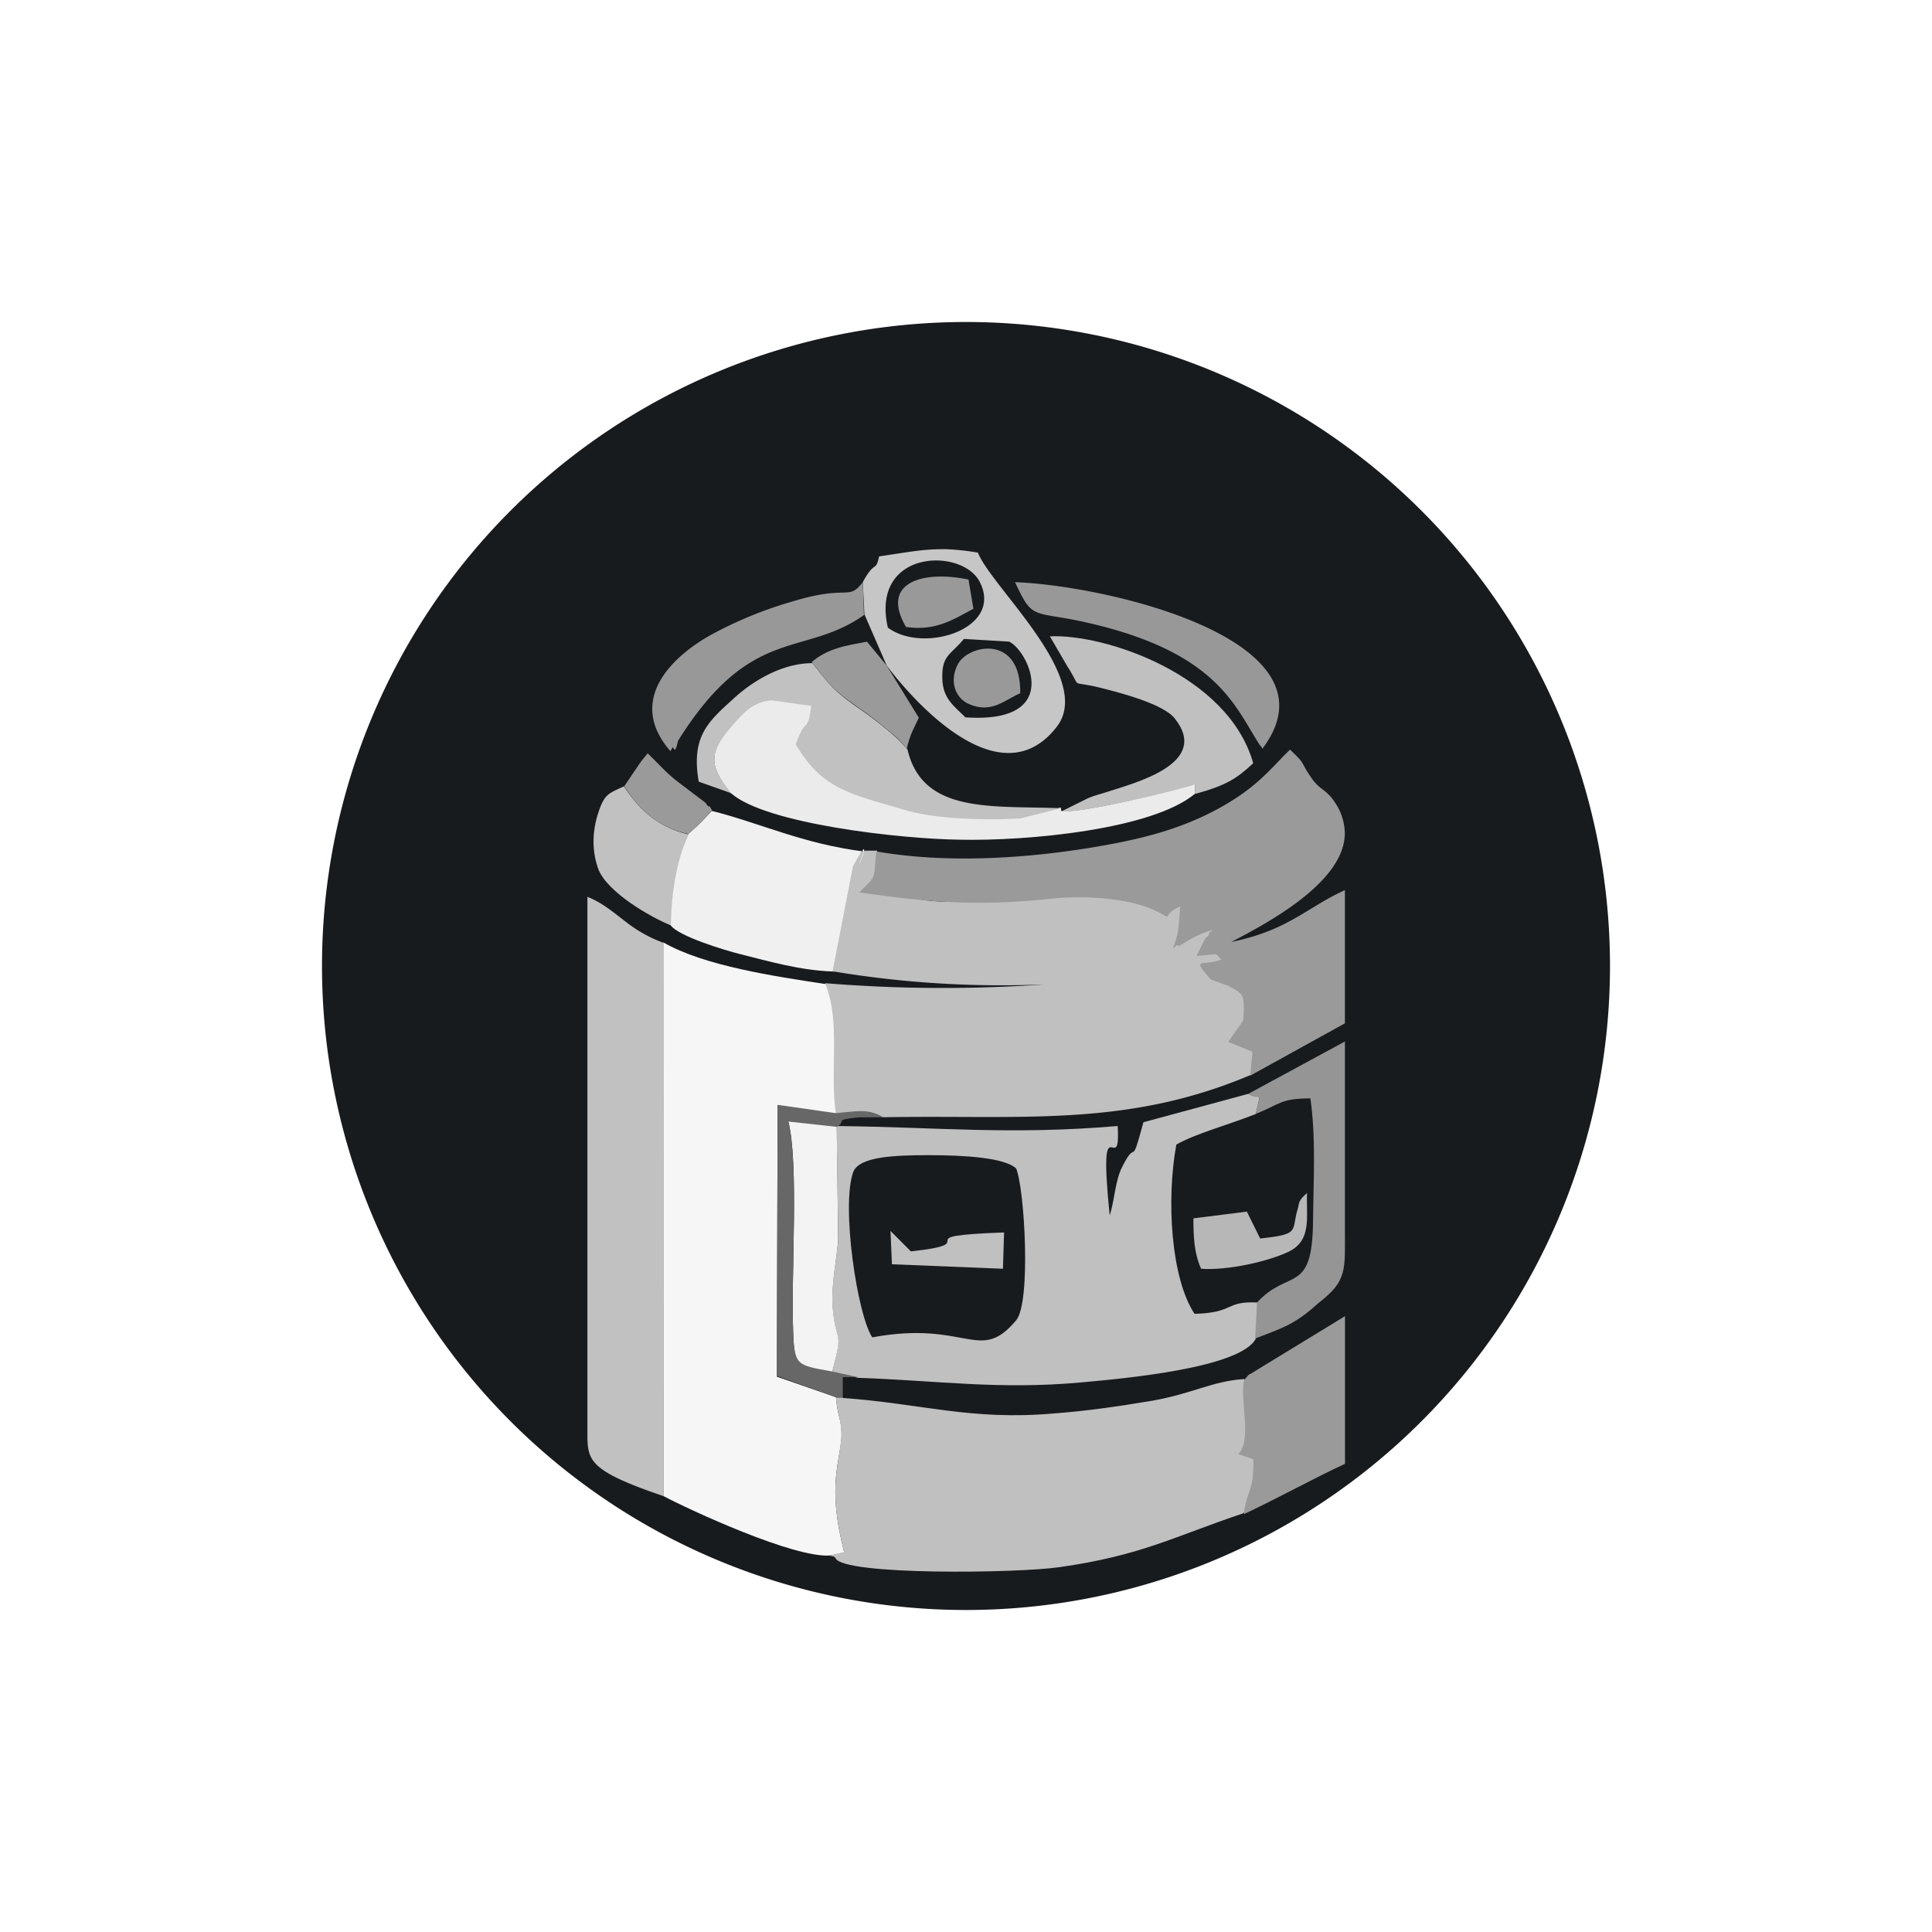 <svg xmlns="http://www.w3.org/2000/svg" width="24" height="24" fill="none" viewBox="0 0 24 24">
    <rect x="0" y="0" width="24" height="24" fill="#333333" stroke="none"/>
    <g clip-path="url(#METAL__a)">
        <path fill="#fff" d="M24 0H0v24h24z"/>
        <path fill="#181B1E" d="M12.002 4a8 8 0 1 1-.004 16 8 8 0 0 1 .004-16"/>
        <path fill="silver" d="M10.356 12.068c.869.144 1.75.198 2.63.16a18 18 0 0 1-2.729-.014c-.611.626.024 1.11.108 1.633.259-.024.414-.08.598.032 1.726-.032 3.025.132 4.577-.527l.029-.296-.302-.118c.217-.305.175.038.189-.376.009-.165.018-.226-.175-.315-.15-1.412-1.162-1.266-2.239-1.162-.682.07-2.267.404-2.145-.518h-.15s-1.619.518-.396 1.506z"/>
        <path fill="#F6F6F6" d="M8.24 18.584c.329.174 1.618.771 2.07.739l.178-.038c-.221-.837-.047-1.129-.033-1.458 0-.198-.047-.207-.07-.47l-.734-.255.009-3.373.724.108c-.08-.522.062-1.143-.131-1.613-.626-.095-1.51-.226-2.014-.518z"/>
        <path fill="silver" d="M10.469 17.36h-.085c.028.255.066.27.066.462-.005.339-.184.626.037 1.458l-.178.043c.018.014.051 0 .07.033.094.216 2.258.188 2.78.112 1.026-.145 1.435-.385 2.282-.668.47-.442.198-.715.734-.945.033-.028-.696-.72-.724-.724-.396.028-.63.178-1.13.268-.418.07-.8.127-1.237.16-1.025.089-1.637-.123-2.615-.193zm2.154-2.845c.104.244.188 1.665 0 1.886-.456.546-.611-.005-1.787.212-.184-.268-.391-1.637-.236-2.056.076-.188.499-.207.941-.207.457 0 .941.033 1.082.165m-2.23-.527.02 1.411c-.02.25-.086.536-.072.819.038.517.142.259-.004.828l.324.07c.979.033 1.746.15 2.767.057.526-.047 1.99-.179 2.173-.546l.024-.447c-.419-.019-.278.127-.786.141-.292-.442-.353-1.411-.226-2.103.25-.14.645-.244.988-.38.066-.325.075-.156-.094-.25l-1.303.353c-.165.611-.075.183-.259.545-.094.175-.099.433-.16.612-.15-1.473.141-.414.099-1.11-1.336.113-2.22.014-3.49 0"/>
        <path fill="#9A9A9A" d="M10.887 10.577c-.042.376.01.282-.211.508.94.141 1.552.165 2.376.08.409-.047.992-.01 1.326.16.226.113.019.056.283-.066-.024.292-.015.316-.09.522.024-.009.047-.056.066-.033.019.02.15-.117.428-.197-.019.024-.042.024-.047.052-.01.033-.038.042-.047.056l-.108.216c.33-.028.211-.037.31.043-.235.094-.386-.043-.132.25l.165.06.033.01c.01 0 .028.01.033.019.188.084.179.14.179.31 0 .136.014.07-.193.376l.301.123-.028.296 1.176-.65v-1.655c-.475.216-.701.499-1.411.644.536-.277 1.402-.766 1.41-1.345a.7.7 0 0 0-.122-.386c-.117-.179-.188-.146-.305-.324-.141-.207-.047-.137-.254-.334l-.085.084c-.282.301-.447.452-.823.659-.377.202-.772.325-1.247.418-.903.175-2.013.273-2.983.104"/>
        <path fill="#C1C1C1" d="M8.239 18.584v-6.873a1.7 1.7 0 0 1-.452-.25c-.16-.122-.306-.249-.49-.32v6.728c.01.282.053.414.942.715"/>
        <path fill="#F0F0F0" d="M8.55 10.36c-.151.353-.302.781-.222 1.13.094.14.678.315.861.361.377.095.753.203 1.153.217l.254-1.308c.325-.593-.047.306.132-.183-.753-.094-1.285-.353-1.887-.504-.127.137-.16.174-.292.287"/>
        <path fill="#EBEBEB" d="M9.085 9.857c.433.376 2.084.564 2.837.574.838.019 2.4-.127 2.926-.574v-.123c-.14.057-1.42.377-1.665.34l-.005-.043-.513.127c-.418.019-1.044.01-1.43-.104-.691-.207-.47-.414-.8-.973.128-.363-.305-.16-.263-.504l-.597.113c-.217.024-.33.132-.452.273-.292.353-.357.508-.042.894z"/>
        <path fill="#C6C6C6" d="M11.988 8.906c-.155-.15-.272-.235-.282-.47-.01-.296.099-.296.268-.499l.56.033c.235.104.692 1.026-.546.941zm-.96-1.115c-.216-.969.928-.992 1.144-.56.296.584-.706.894-1.143.565zm-.107-.88c-.047.208-.047.034-.203.32l.02.4.277.636s1.303 1.806 2.112.762c.47-.602-.81-1.732-.979-2.164a3 3 0 0 0-.409-.043c-.263 0-.381.024-.819.09"/>
        <path fill="#C1C1C1" d="M9.086 9.857c-.32-.386-.255-.541.047-.885.127-.141.235-.25.451-.273l.494.07c-.047.349-.061.114-.193.476.325.555.659.612 1.364.819.377.113.998.127 1.426.103l.508-.127c-.875-.033-1.722.07-1.91-.73l-.113-.121a2 2 0 0 0-.174-.15c-.367-.307-.532-.33-.819-.707l-.075-.094c-.39 0-.762.236-.992.452-.301.273-.518.461-.42 1.02l.4.142z"/>
        <path fill="#9A9A9A" d="M15.456 17.14c-.061.212.104.767-.075.922l.188.066c.014.39-.085.39-.118.682.457-.216.88-.452 1.257-.626V16.35l-1.101.672c-.141.094-.047.005-.15.118"/>
        <path fill="silver" d="M13.183 10.078c.254.033 1.524-.282 1.665-.334v.118c.377-.104.509-.184.72-.381-.31-1.101-1.849-1.61-2.526-1.576l.216.371c.193.297.01.17.396.264.282.07.8.207.94.386.447.564-.498.8-.875.922-.108.033-.169.047-.249.09l-.282.14z"/>
        <path fill="#959595" d="M15.507 13.588c.17.103.16-.066.094.249.324-.132.301-.188.677-.193.071.494.038 1.002.033 1.529-.01.917-.3.579-.696 1.007l-.023.447c.376-.141.508-.188.795-.447.352-.273.32-.405.32-.918v-2.324z"/>
        <path fill="#989898" d="M15.681 9.302c1.012-1.34-1.905-2.027-3.072-2.07.207.443.207.367.744.47 1.754.358 1.976 1.055 2.296 1.553a.1.1 0 0 1 .032.047"/>
        <path fill="#F3F3F3" d="M10.337 17.046c.15-.57.047-.306.005-.828-.014-.283.052-.57.07-.819l-.018-1.411-.603-.066c.137.531.033 1.91.062 2.625.014.433.047.419.484.499"/>
        <path fill="#989898" d="m10.732 7.632-.014-.4c-.188.24-.165.024-.875.24a5 5 0 0 0-.941.377c-.504.258-1.148.823-.574 1.482.01-.014.028-.057.033-.047.037.094.052-.08.07-.095.908-1.44 1.553-1.016 2.306-1.552z"/>
        <path fill="#C1C1C1" d="M8.333 11.494c.01-.41.066-.78.217-1.129-.41-.099-.621-.33-.8-.597-.197.094-.245.089-.33.366-.065.226-.065.452.015.669.118.286.635.583.894.691z"/>
        <path fill="#B7B7B7" d="M14.92 15.761c.338.024.837-.094 1.077-.207.31-.141.225-.447.24-.734-.127.108-.09.127-.123.221-.07.255.033.292-.46.344l-.165-.334-.664.084c0 .236.01.433.094.622z"/>
        <path fill="#676767" d="M10.384 17.361h.085v-.254h.188l-.32-.07c-.437-.08-.47-.066-.484-.499-.029-.715.075-2.075-.061-2.606l.602.066c.136-.08-.057-.085.277-.118h.301c-.188-.113-.329-.075-.588-.052l-.724-.103-.01 3.368.734.264z"/>
        <path fill="#9A9A9A" d="m10.083 8.225.075.094c.283.38.461.404.819.71q.093.07.179.15l.108.123c.042-.188.094-.263.15-.386l-.4-.649-.244-.296c-.25.047-.485.08-.687.254"/>
        <path fill="silver" d="m11.08 15.705 1.379.056.014-.451c-1.299.047-.188.131-1.158.235l-.253-.254z"/>
        <path fill="#9A9A9A" d="M7.754 9.768c.174.263.381.498.795.592.132-.112.165-.15.296-.296-.014-.014-.033-.066-.037-.047-.01.014-.038-.042-.047-.047l-.33-.25c-.16-.122-.22-.202-.385-.362-.085.104-.076.09-.142.189z"/>
        <path fill="#999" d="M11.255 7.788c.366.056.592-.095.837-.226l-.061-.363c-.565-.117-1.101.033-.777.589m1.42.823c.01-.743-.654-.602-.776-.358-.108.207-.033.414.132.49.282.127.442-.043.644-.132"/>
    </g>
    <defs>
        <clipPath id="METAL__a">
            <path fill="#fff" d="M0 0h24v24H0z"/>
        </clipPath>
    </defs>
</svg>
